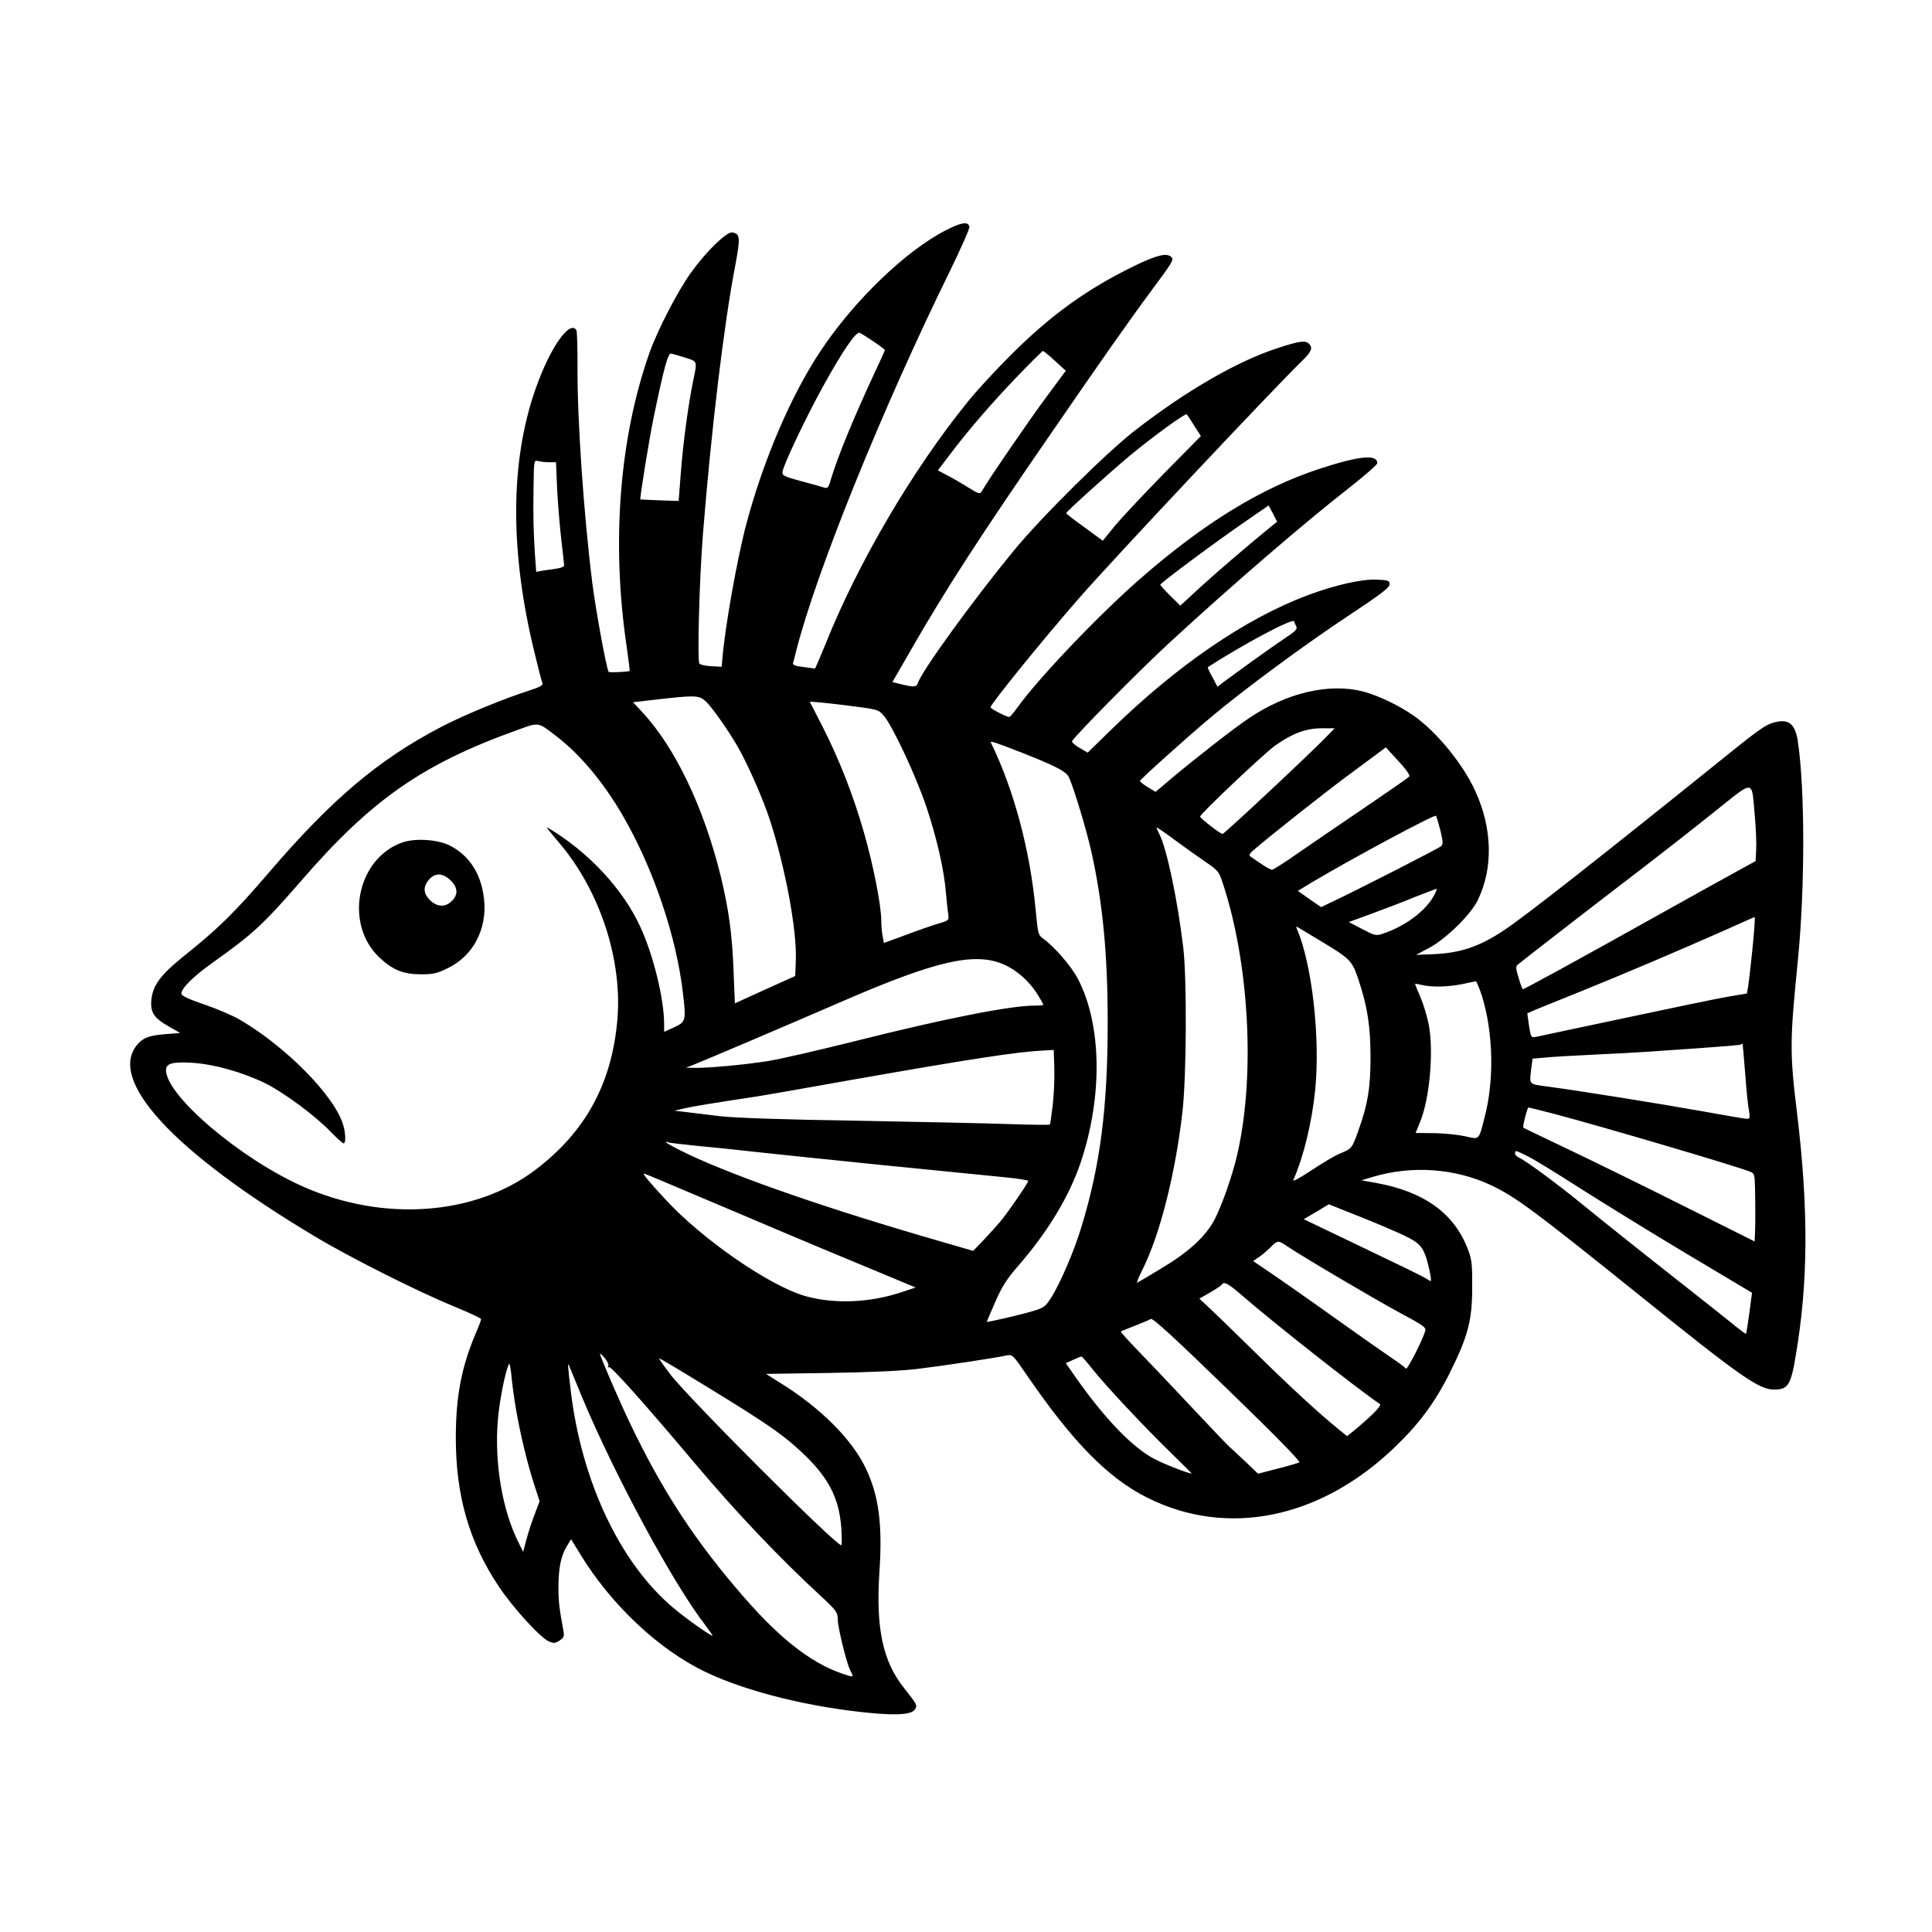 <?xml version="1.0" standalone="no"?>
<!DOCTYPE svg PUBLIC "-//W3C//DTD SVG 20010904//EN"
 "http://www.w3.org/TR/2001/REC-SVG-20010904/DTD/svg10.dtd">
<svg version="1.0" xmlns="http://www.w3.org/2000/svg"
 width="1024pt" height="1024pt" viewBox="0 0 1024 1024"
 preserveAspectRatio="xMidYMid meet">

<g transform="translate(0,1024) scale(0.1,-0.1)"
fill="#000000" stroke="none">
<path d="M5014 9020 c-212 -108 -485 -371 -662 -636 -157 -234 -306 -581 -397
-924 -49 -185 -115 -558 -127 -720 l-3 -34 -55 3 c-30 1 -59 8 -63 14 -12 17
0 445 18 677 45 565 112 1121 172 1433 28 148 26 169 -16 175 -30 5 -142 -105
-220 -215 -72 -101 -177 -305 -219 -424 -159 -452 -202 -1003 -121 -1553 10
-71 18 -131 16 -132 -7 -5 -108 -10 -111 -5 -12 18 -68 327 -86 466 -46 366
-81 874 -79 1152 0 100 -2 187 -6 193 -35 57 -142 -96 -218 -316 -134 -384
-135 -863 -2 -1401 18 -76 36 -145 40 -153 4 -12 -11 -21 -67 -39 -135 -43
-352 -132 -468 -193 -332 -173 -581 -383 -915 -773 -180 -210 -268 -297 -450
-442 -126 -102 -166 -156 -173 -236 -5 -65 15 -94 97 -140 l56 -32 -75 -6
c-86 -7 -116 -17 -147 -50 -172 -186 179 -570 937 -1023 181 -109 549 -294
738 -371 78 -32 142 -62 142 -67 0 -5 -13 -40 -30 -79 -74 -175 -104 -332
-104 -549 0 -309 71 -554 228 -789 74 -111 221 -273 266 -291 25 -11 34 -10
56 5 22 14 25 22 21 48 -23 123 -27 161 -27 234 0 100 13 167 44 217 l23 38
47 -77 c164 -270 419 -510 668 -628 220 -105 560 -188 881 -217 142 -13 213
-6 228 22 11 21 10 23 -60 112 -112 141 -149 315 -130 611 17 252 -2 402 -69
546 -73 158 -243 328 -462 463 l-70 44 332 5 c210 3 383 11 467 21 126 15 408
57 477 72 30 6 33 3 109 -108 242 -353 431 -545 640 -648 421 -209 910 -110
1303 265 133 127 217 240 297 400 96 193 118 277 118 450 1 120 -2 149 -21
199 -72 194 -232 310 -492 357 l-74 13 59 18 c208 62 434 46 624 -42 134 -63
228 -133 798 -591 529 -426 626 -494 706 -494 74 0 89 23 115 181 66 386 68
771 8 1274 -41 336 -40 386 4 830 37 378 37 898 -1 1150 -12 84 -42 115 -102
106 -60 -10 -84 -26 -280 -184 -692 -557 -1058 -844 -1176 -923 -128 -85 -227
-119 -366 -126 l-100 -4 70 37 c91 49 222 178 258 254 82 170 77 378 -13 576
-65 143 -202 312 -326 400 -75 53 -189 108 -269 129 -180 46 -405 -6 -606
-142 -83 -56 -279 -209 -409 -318 l-85 -72 -43 26 c-23 14 -41 29 -40 32 5 12
248 230 373 335 177 149 501 388 740 546 166 110 210 144 210 161 0 20 -6 22
-69 25 -79 3 -217 -28 -363 -82 -331 -124 -692 -371 -1043 -713 l-125 -122
-43 25 c-24 14 -42 30 -40 35 7 21 359 378 519 525 331 305 713 634 962 828
75 59 137 114 137 121 0 49 -96 39 -307 -30 -311 -102 -616 -290 -956 -588
-218 -191 -536 -525 -646 -679 -19 -27 -38 -48 -42 -48 -15 0 -99 44 -99 51 0
17 283 366 474 584 183 209 1018 1097 1175 1250 52 50 61 71 39 93 -19 19 -51
15 -166 -23 -212 -68 -487 -227 -757 -437 -152 -118 -497 -460 -643 -638 -216
-263 -487 -637 -507 -700 -7 -22 -19 -23 -87 -7 l-48 12 98 170 c183 319 362
596 751 1160 249 362 413 596 521 741 117 158 123 167 108 182 -23 23 -75 11
-193 -46 -253 -123 -443 -260 -656 -472 -80 -80 -184 -192 -230 -250 -290
-357 -581 -852 -752 -1280 -30 -74 -56 -134 -58 -134 -2 1 -30 5 -62 9 -47 6
-57 10 -53 24 3 9 10 36 16 61 106 419 458 1288 817 2018 57 117 103 221 101
230 -6 30 -42 24 -124 -18z m-384 -590 c33 -22 60 -43 60 -45 0 -3 -18 -44
-41 -92 -127 -272 -205 -463 -246 -596 -12 -43 -17 -47 -36 -41 -12 4 -67 20
-122 34 -88 24 -100 30 -98 48 4 36 128 297 218 459 103 186 172 286 191 279
8 -3 41 -24 74 -46z m962 -103 l57 -52 -100 -135 c-86 -115 -316 -450 -346
-505 -9 -15 -16 -13 -74 23 -35 22 -85 51 -111 64 l-47 25 57 75 c98 131 225
278 362 421 72 75 135 137 138 137 4 -1 33 -24 64 -53z m-1959 17 c64 -20 63
-17 42 -117 -26 -125 -54 -330 -66 -487 l-12 -155 -101 3 c-55 2 -102 5 -102
5 -4 5 48 327 70 432 56 271 77 346 94 341 10 -2 43 -12 75 -22z m2697 -361
l35 -54 -195 -198 c-107 -109 -224 -234 -260 -277 l-65 -80 -97 71 c-53 38
-97 72 -97 75 1 9 230 215 341 308 123 101 290 223 298 216 3 -3 21 -30 40
-61z m-3419 -193 l36 0 6 -142 c4 -79 14 -199 22 -268 8 -69 15 -130 15 -137
0 -7 -21 -15 -47 -18 -27 -3 -60 -9 -75 -11 l-26 -5 -6 83 c-8 117 -11 212 -8
372 2 138 2 138 25 132 12 -3 38 -6 58 -6z m3821 -345 c-126 -103 -281 -236
-372 -319 l-104 -96 -53 52 c-29 29 -53 55 -53 59 0 9 307 237 458 340 l116
80 23 -43 22 -43 -37 -30z m139 -526 c7 -13 -7 -27 -64 -64 -66 -44 -248 -175
-323 -231 l-31 -24 -27 51 c-16 28 -26 51 -24 53 180 117 451 262 457 243 2
-7 7 -19 12 -28z m-3133 -394 c32 -27 129 -165 179 -255 52 -93 129 -270 163
-374 82 -253 144 -584 138 -745 l-3 -84 -160 -72 -160 -73 -7 172 c-7 195 -26
328 -68 502 -90 366 -242 683 -417 871 l-48 51 95 11 c234 27 252 27 288 -4z
m945 -77 c47 -53 172 -321 227 -484 55 -165 95 -338 104 -460 4 -43 9 -93 12
-111 4 -30 3 -32 -48 -47 -29 -8 -107 -35 -173 -60 l-120 -44 -7 36 c-4 20 -7
58 -7 83 -1 85 -42 292 -92 467 -58 202 -131 387 -220 562 -35 69 -65 127 -67
130 -1 3 80 -5 180 -17 183 -23 183 -23 211 -55z m-1738 -107 c130 -99 254
-248 356 -424 163 -281 285 -644 319 -943 17 -144 15 -150 -47 -179 l-53 -24
0 41 c0 132 -56 362 -125 513 -93 204 -278 402 -495 530 -8 5 18 -28 57 -74
223 -258 346 -633 314 -959 -32 -333 -172 -585 -434 -783 -320 -242 -805 -277
-1231 -88 -330 146 -726 482 -726 617 0 36 34 45 139 39 115 -7 268 -50 388
-109 100 -50 267 -174 346 -257 32 -33 63 -61 68 -61 14 0 11 63 -6 110 -54
153 -300 401 -538 542 -38 23 -124 60 -191 83 -83 28 -122 46 -124 57 -5 26
63 94 171 170 208 148 264 200 462 428 372 430 643 620 1145 800 118 43 110
44 205 -29z m4094 3 c-78 -83 -550 -524 -559 -524 -12 0 -118 82 -119 92 -2
12 335 331 397 376 92 65 162 91 246 92 l70 0 -35 -36z m-1634 -89 c183 -72
243 -102 259 -132 24 -47 93 -275 120 -395 61 -273 87 -546 87 -908 0 -449
-39 -754 -138 -1079 -38 -128 -114 -305 -163 -381 -29 -46 -38 -52 -99 -70
-59 -18 -241 -60 -241 -56 0 1 20 48 45 105 35 81 60 120 116 185 162 185 277
376 338 558 117 352 110 731 -17 972 -34 65 -124 169 -184 212 -25 18 -27 26
-38 144 -30 324 -116 644 -238 894 -6 11 19 3 153 -49z m2064 -131 c-4 -6
-113 -81 -241 -168 -128 -87 -287 -195 -353 -241 -66 -47 -126 -84 -133 -85
-7 0 -34 15 -60 33 -25 17 -51 35 -57 39 -6 5 1 18 20 33 89 77 378 305 501
396 77 57 154 114 170 126 l29 22 66 -72 c42 -45 64 -76 58 -83z m1832 -209
c6 -66 9 -147 7 -180 l-3 -59 -120 -66 c-66 -36 -237 -131 -380 -211 -449
-251 -729 -404 -734 -402 -2 1 -13 28 -22 60 -14 45 -16 60 -6 69 13 12 387
302 667 516 91 70 255 198 365 286 232 184 207 186 226 -13z m-1666 -79 c14
-57 14 -71 3 -81 -11 -11 -453 -237 -590 -301 l-46 -22 -62 43 -61 43 72 44
c224 133 655 364 660 354 4 -6 14 -42 24 -80z m-1243 -166 c62 -42 69 -50 87
-105 141 -422 175 -1015 81 -1434 -24 -111 -83 -279 -123 -356 -47 -88 -134
-169 -277 -255 -68 -41 -128 -77 -133 -79 -4 -2 8 29 28 69 92 183 174 504
212 835 22 187 24 703 5 869 -31 260 -88 530 -128 607 -8 16 -14 30 -14 33 0
3 44 -27 98 -67 53 -39 127 -92 164 -117z m1206 -181 c-45 -80 -155 -161 -270
-198 -35 -12 -42 -10 -108 25 l-71 37 118 43 c65 24 168 63 228 88 61 24 114
44 118 45 5 1 -2 -17 -15 -40z m1691 -273 c-9 -90 -20 -181 -23 -202 l-7 -40
-97 -16 c-53 -9 -299 -60 -547 -113 -247 -52 -461 -98 -475 -101 -25 -4 -26
-2 -36 60 l-9 65 50 22 c27 11 138 56 245 99 206 83 519 216 760 323 80 36
147 66 150 66 3 1 -2 -73 -11 -163z m-2285 34 c154 -93 162 -101 196 -202 47
-141 64 -246 64 -408 1 -161 -15 -257 -66 -397 -32 -90 -33 -91 -98 -118 -25
-10 -92 -50 -149 -88 -65 -43 -101 -62 -96 -51 55 124 99 308 116 479 27 275
-17 664 -96 849 -7 15 -5 17 6 10 8 -5 63 -38 123 -74z m-1679 -124 c66 -30
129 -86 172 -153 18 -29 33 -55 33 -58 0 -3 -21 -5 -47 -5 -130 0 -482 -70
-958 -190 -192 -48 -397 -95 -455 -104 -128 -20 -306 -36 -380 -36 l-55 1 35
13 c37 14 538 227 800 341 498 216 702 261 855 191z m2529 -163 c61 -195 67
-449 14 -648 -31 -120 -26 -115 -100 -98 -35 8 -108 16 -164 17 l-101 1 23 56
c51 124 73 367 48 512 -8 43 -28 110 -44 149 -17 38 -30 71 -30 73 0 2 17 -1
38 -6 53 -12 137 -10 212 5 36 8 68 14 72 15 4 0 18 -34 32 -76z m1396 -413
c6 -85 15 -174 20 -197 6 -38 5 -43 -11 -43 -10 0 -116 18 -236 40 -212 38
-635 106 -820 131 -103 14 -97 8 -87 96 l7 52 61 5 c33 4 151 11 261 16 110 5
236 12 280 15 44 3 174 12 289 20 114 8 211 16 214 19 3 4 6 5 8 4 1 -2 7 -73
14 -158z m-3670 -165 c-7 -55 -13 -102 -15 -105 -2 -3 -97 -2 -212 2 -114 4
-480 12 -813 18 -397 6 -646 15 -725 24 -66 8 -147 18 -180 22 l-60 7 55 13
c48 11 179 32 385 63 33 5 251 43 485 85 642 113 889 151 1030 158 l55 3 3
-95 c2 -52 -2 -140 -8 -195z m2662 -50 c274 -73 941 -270 1031 -304 26 -10 27
-13 29 -88 2 -106 2 -179 0 -236 l-2 -47 -372 186 c-205 103 -481 238 -613
301 -132 63 -241 115 -241 116 -5 6 21 107 27 107 4 0 67 -16 141 -35z m-4531
-170 c90 -8 220 -22 289 -30 69 -8 373 -39 675 -70 303 -30 601 -60 663 -66
61 -6 112 -15 112 -18 0 -11 -116 -179 -152 -220 -17 -20 -55 -62 -85 -94
l-55 -57 -275 80 c-576 169 -1046 336 -1280 454 -40 20 -73 39 -73 42 0 3 4 3
9 0 4 -3 82 -12 172 -21z m4391 -56 c34 -17 156 -92 271 -166 115 -73 367
-229 561 -345 l352 -210 -14 -107 c-8 -58 -16 -108 -17 -110 -2 -2 -25 15 -52
36 -26 22 -190 152 -363 288 -173 136 -373 296 -445 355 -134 110 -303 235
-342 253 -13 6 -23 16 -23 24 0 18 2 17 72 -18z m-4300 -252 c211 -90 533
-226 717 -302 l334 -139 -69 -23 c-170 -58 -360 -66 -514 -23 -191 54 -550
302 -746 516 -87 94 -120 134 -110 134 3 0 178 -74 388 -163z m3600 -147 c107
-47 132 -67 153 -124 16 -43 35 -136 28 -136 -2 0 -14 7 -27 15 -13 9 -163 82
-335 164 l-311 149 67 39 66 40 133 -53 c74 -29 175 -71 226 -94z m-582 -74
c86 -58 478 -289 603 -356 120 -64 137 -76 131 -94 -13 -48 -96 -209 -102
-200 -4 6 -36 30 -72 54 -36 24 -180 125 -320 225 -140 100 -292 206 -337 236
l-81 55 32 22 c18 12 45 36 61 52 35 36 41 37 85 6z m-229 -269 c153 -133 607
-491 723 -569 11 -7 -41 -60 -131 -135 l-43 -35 -47 38 c-102 83 -246 215
-423 389 -102 100 -214 209 -249 242 l-64 60 56 32 c31 18 59 36 62 42 12 19
35 7 116 -64z m296 -878 c-6 -3 -59 -19 -115 -33 l-104 -27 -66 63 c-37 35
-75 70 -84 78 -10 8 -104 107 -210 220 -106 113 -233 247 -282 297 -49 51 -88
94 -85 96 2 2 36 15 74 30 39 15 76 31 84 36 10 7 115 -89 407 -372 249 -241
389 -384 381 -388z m-3663 510 c-4 -7 -3 -9 4 -5 10 6 186 -190 460 -516 214
-254 447 -499 660 -695 84 -78 92 -89 92 -123 0 -43 46 -233 66 -272 19 -36
18 -38 -13 -28 -174 51 -344 179 -545 409 -260 297 -437 567 -610 930 -61 128
-158 353 -158 366 0 3 12 -7 26 -24 14 -17 22 -36 18 -42z m2565 -14 c65 -83
288 -321 424 -452 58 -57 105 -103 103 -103 -18 0 -146 50 -197 77 -116 60
-264 214 -417 432 l-53 76 38 17 c21 10 41 18 45 18 3 0 29 -29 57 -65z
m-2202 2 c449 -272 549 -338 660 -442 142 -132 200 -241 212 -402 3 -51 4 -93
0 -93 -31 0 -812 781 -908 908 -34 45 -60 82 -57 82 3 0 45 -24 93 -53z m-852
-217 c23 -132 58 -278 94 -391 l31 -96 -26 -69 c-15 -38 -34 -98 -44 -134
l-17 -65 -21 42 c-89 172 -133 429 -113 659 9 103 37 245 58 294 4 8 10 -21
14 -65 4 -44 15 -123 24 -175z m352 60 c174 -414 480 -982 650 -1202 24 -32
42 -58 40 -58 -12 0 -141 91 -207 147 -283 237 -488 671 -545 1153 -16 130
-17 155 -8 130 3 -8 35 -85 70 -170z"/>
<path d="M2130 5774 c-240 -87 -307 -433 -118 -610 71 -66 126 -88 220 -88 66
0 86 5 142 33 146 71 220 232 186 403 -22 115 -81 197 -175 246 -64 33 -186
41 -255 16z m263 -205 c34 -36 35 -72 2 -104 -34 -35 -78 -33 -116 4 -33 33
-37 65 -13 99 34 49 82 49 127 1z"/>
</g>
</svg>
